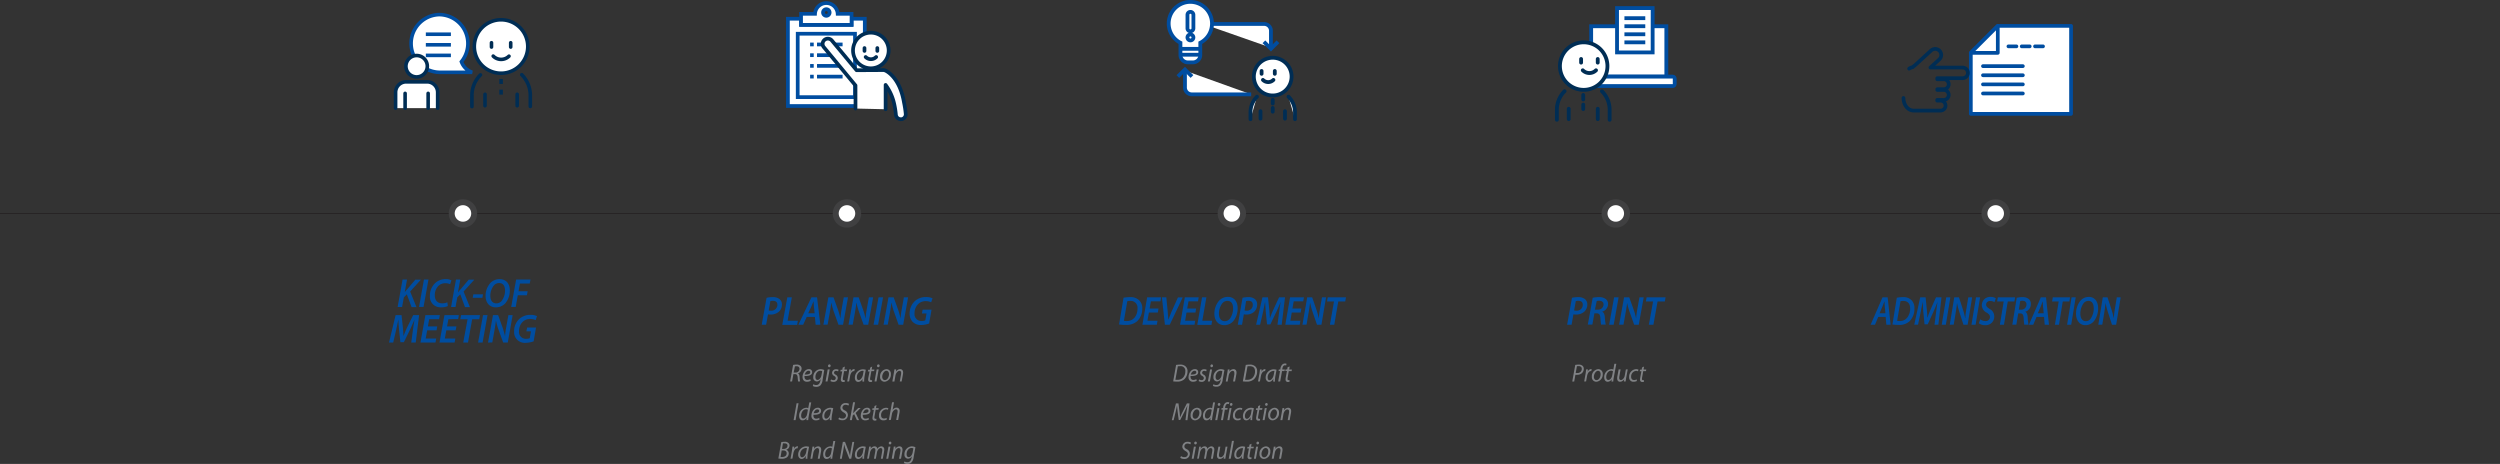 <svg xmlns="http://www.w3.org/2000/svg" viewBox="0 0 841.88 156.22"><rect x="0" y="0" width="841.88" height="156.22" fill="#333333" stroke="none"/><defs><style>.cls-1,.cls-12,.cls-16,.cls-4,.cls-5,.cls-9{fill:none;}.cls-1{stroke:#231f20;stroke-width:0.25px;}.cls-1,.cls-3{stroke-miterlimit:10;}.cls-2{fill:#004da0;}.cls-10,.cls-11,.cls-13,.cls-14,.cls-15,.cls-17,.cls-3,.cls-6,.cls-7,.cls-8{fill:#fff;}.cls-3{stroke:#404041;stroke-width:2px;}.cls-10,.cls-14,.cls-16,.cls-17,.cls-4,.cls-5,.cls-6,.cls-9{stroke:#002d54;}.cls-10,.cls-14,.cls-16,.cls-17,.cls-4,.cls-6,.cls-8,.cls-9{stroke-linecap:round;stroke-linejoin:round;}.cls-4,.cls-5,.cls-6,.cls-7{stroke-width:1.21px;}.cls-11,.cls-12,.cls-13,.cls-15,.cls-7,.cls-8{stroke:#004da0;}.cls-8,.cls-9{stroke-width:1.25px;}.cls-10,.cls-11,.cls-12{stroke-width:1.28px;}.cls-13,.cls-14{stroke-width:1.25px;}.cls-15,.cls-16,.cls-17{stroke-width:1.29px;}.cls-18{fill:#808285;}</style></defs><g id="레이어_2" data-name="레이어 2"><g id="Layer_1" data-name="Layer 1"><line class="cls-1" y1="71.87" x2="841.88" y2="71.87"/><path class="cls-2" d="M135.57,94.13h1.49l-.76,4.28h0c.27-.4.56-.72.82-1l2.73-3.23h1.88l-3.61,4,2.13,5.24h-1.65L137,99.11l-1,1-.6,3.27h-1.5Z"/><path class="cls-2" d="M144.29,94.13l-1.66,9.22h-1.52l1.66-9.22Z"/><path class="cls-2" d="M150.8,103.08a5.57,5.57,0,0,1-2.28.41,3.54,3.54,0,0,1-3.74-3.87,5.66,5.66,0,0,1,2.06-4.55A5.11,5.11,0,0,1,150.1,94a3.68,3.68,0,0,1,1.91.42l-.44,1.29a3.53,3.53,0,0,0-1.65-.33,3.32,3.32,0,0,0-2.24.85,4.39,4.39,0,0,0-1.26,3.21c0,1.55.76,2.71,2.49,2.71a4.17,4.17,0,0,0,1.75-.35Z"/><path class="cls-2" d="M153.55,94.13H155l-.77,4.28h.06c.27-.4.56-.72.82-1l2.73-3.23h1.88l-3.61,4,2.13,5.24h-1.65L155,99.11l-1,1-.6,3.27h-1.5Z"/><path class="cls-2" d="M162.65,99.12l-.21,1.17h-3.26l.22-1.17Z"/><path class="cls-2" d="M171.68,97.79a6.54,6.54,0,0,1-1.58,4.41,4.26,4.26,0,0,1-3.14,1.3c-2.26,0-3.44-1.74-3.44-3.8a6.47,6.47,0,0,1,1.64-4.44A4.28,4.28,0,0,1,168.24,94C170.58,94,171.68,95.69,171.68,97.79Zm-5.35-1.68a5.53,5.53,0,0,0-1.21,3.51c0,1.39.59,2.54,2.06,2.54a2.36,2.36,0,0,0,1.71-.78,5.73,5.73,0,0,0,1.18-3.53c0-1.22-.4-2.53-2-2.53A2.34,2.34,0,0,0,166.33,96.11Z"/><path class="cls-2" d="M173.81,94.13h4.84l-.26,1.35h-3.3l-.47,2.6h3.07l-.25,1.34h-3.07l-.7,3.93h-1.52Z"/><path class="cls-2" d="M138.49,115.35l.58-4.34c.13-.94.31-2.24.53-3.38h0c-.46,1.08-1,2.28-1.46,3.25L136,115.24h-1.17l-.45-4.29c-.11-1-.19-2.22-.24-3.32h0c-.24,1.06-.5,2.45-.72,3.38l-1,4.34H131l2.22-9.22h2l.47,4.31c.06.82.16,1.78.17,2.65h.05c.31-.87.73-1.84,1.1-2.64l2.12-4.32h2L140,115.35Z"/><path class="cls-2" d="M147,111.25h-3.15l-.49,2.75h3.53l-.24,1.35h-5.06l1.66-9.22h4.87l-.25,1.35h-3.34l-.44,2.43h3.15Z"/><path class="cls-2" d="M153.44,111.25h-3.15L149.8,114h3.53l-.25,1.35H148l1.66-9.22h4.86l-.24,1.35H151l-.45,2.43h3.16Z"/><path class="cls-2" d="M157.45,107.52H155l.26-1.39h6.38l-.26,1.39H159l-1.4,7.83H156Z"/><path class="cls-2" d="M164.17,106.13l-1.66,9.22H161l1.66-9.22Z"/><path class="cls-2" d="M164.34,115.35l1.67-9.22h1.74l1.53,4.28a24.89,24.89,0,0,1,.8,2.89h0a26,26,0,0,1,.39-3.12l.73-4.05h1.43L171,115.35h-1.55L167.87,111a23,23,0,0,1-.84-3H167c-.09.88-.27,2-.51,3.38l-.71,3.94Z"/><path class="cls-2" d="M179.7,114.94a8.06,8.06,0,0,1-2.68.51,3.59,3.59,0,0,1-3.89-3.85,5.62,5.62,0,0,1,1.76-4.21,5.5,5.5,0,0,1,3.74-1.36,4.91,4.91,0,0,1,2.21.43l-.47,1.34a4.06,4.06,0,0,0-1.86-.39,3.6,3.6,0,0,0-2.44.91,4.3,4.3,0,0,0-1.29,3.16,2.31,2.31,0,0,0,2.5,2.61,3,3,0,0,0,1.12-.2l.41-2.31h-1.55l.25-1.29h3Z"/><path class="cls-2" d="M258.15,100.28a9,9,0,0,1,2.12-.22,3.56,3.56,0,0,1,2.23.65,2.23,2.23,0,0,1,.81,1.84,3.22,3.22,0,0,1-1.12,2.5,4.27,4.27,0,0,1-2.74.88,6,6,0,0,1-.82-.07l-.63,3.49h-1.49Zm.71,4.27a3.7,3.7,0,0,0,.79.08,2,2,0,0,0,2.14-2c0-1-.67-1.33-1.52-1.33a2.82,2.82,0,0,0-.84.09Z"/><path class="cls-2" d="M265.13,100.13h1.52L265.23,108h3.45l-.25,1.4h-5Z"/><path class="cls-2" d="M271.67,106.72l-1.2,2.63h-1.61l4.39-9.22h1.9l1.1,9.22h-1.58l-.25-2.63Zm2.66-1.23-.25-2.3c0-.49-.09-1.2-.13-1.75h0c-.24.55-.47,1.2-.72,1.75l-1.06,2.3Z"/><path class="cls-2" d="M277.28,109.35l1.67-9.22h1.74l1.53,4.28a24.89,24.89,0,0,1,.8,2.89h0a26,26,0,0,1,.39-3.12l.73-4.05h1.43l-1.67,9.22h-1.54L280.8,105a24.48,24.48,0,0,1-.83-3h-.05c-.09.88-.27,2-.51,3.38l-.71,3.94Z"/><path class="cls-2" d="M285.74,109.35l1.67-9.22h1.74l1.54,4.28a26.82,26.82,0,0,1,.79,2.89h0a28.27,28.27,0,0,1,.39-3.12l.73-4.05h1.43l-1.66,9.22h-1.55L289.27,105a21.31,21.31,0,0,1-.83-3h-.06c-.09.88-.27,2-.5,3.38l-.72,3.94Z"/><path class="cls-2" d="M297.37,100.13l-1.67,9.22h-1.52l1.67-9.22Z"/><path class="cls-2" d="M297.54,109.35l1.66-9.22h1.74l1.54,4.28a26.82,26.82,0,0,1,.79,2.89h0a24.12,24.12,0,0,1,.39-3.12l.72-4.05h1.43l-1.66,9.22h-1.55L301.06,105a22.78,22.78,0,0,1-.83-3h-.06c-.09.88-.27,2-.5,3.38l-.72,3.94Z"/><path class="cls-2" d="M312.89,108.94a8.06,8.06,0,0,1-2.68.51,3.85,3.85,0,0,1-2.89-1.08,3.93,3.93,0,0,1-1-2.77,5.65,5.65,0,0,1,1.76-4.21,5.5,5.5,0,0,1,3.74-1.36,5.06,5.06,0,0,1,2.21.42l-.46,1.35a4.13,4.13,0,0,0-1.86-.39,3.6,3.6,0,0,0-2.45.91,4.3,4.3,0,0,0-1.29,3.16,2.31,2.31,0,0,0,2.5,2.61,3,3,0,0,0,1.12-.2l.41-2.32h-1.54l.24-1.28h3Z"/><path class="cls-2" d="M378.36,100.26a11.9,11.9,0,0,1,2.22-.2,4.05,4.05,0,0,1,3.08,1.11,3.65,3.65,0,0,1,1,2.71,5.78,5.78,0,0,1-1.71,4.28,5.49,5.49,0,0,1-3.93,1.25,16.12,16.12,0,0,1-2.18-.14Zm.11,7.79a6.67,6.67,0,0,0,.92.06,3.3,3.3,0,0,0,2.66-1.14,4.68,4.68,0,0,0,1-3.07,2.27,2.27,0,0,0-2.5-2.56,4.12,4.12,0,0,0-.93.09Z"/><path class="cls-2" d="M389.9,105.24h-3L386.4,108h3.4l-.24,1.35h-4.85l1.59-9.22H391l-.23,1.35h-3.21l-.43,2.42h3Z"/><path class="cls-2" d="M392.28,109.35l-1-9.22h1.48l.49,5.07c.1,1,.15,1.7.19,2.5h0c.28-.76.6-1.61,1-2.56l2.24-5h1.61l-4.38,9.22Z"/><path class="cls-2" d="M402.57,105.24h-3l-.48,2.76h3.4l-.24,1.35h-4.86l1.6-9.22h4.67l-.24,1.35h-3.2l-.43,2.42h3Z"/><path class="cls-2" d="M404.79,100.13h1.46L404.89,108h3.3l-.23,1.4h-4.77Z"/><path class="cls-2" d="M416.78,103.79a6.7,6.7,0,0,1-1.52,4.41,4,4,0,0,1-3,1.3c-2.17,0-3.31-1.74-3.31-3.8a6.62,6.62,0,0,1,1.58-4.44,4,4,0,0,1,3-1.28C415.72,100,416.78,101.69,416.78,103.79Zm-5.14-1.68a5.67,5.67,0,0,0-1.16,3.51c0,1.39.57,2.54,2,2.54a2.23,2.23,0,0,0,1.64-.78,5.88,5.88,0,0,0,1.13-3.53c0-1.22-.38-2.53-1.93-2.53A2.23,2.23,0,0,0,411.64,102.11Z"/><path class="cls-2" d="M418.43,100.28a8.34,8.34,0,0,1,2-.22,3.33,3.33,0,0,1,2.15.65,2.26,2.26,0,0,1,.77,1.84,3.29,3.29,0,0,1-1.07,2.5,4,4,0,0,1-2.63.88,5.65,5.65,0,0,1-.79-.07l-.6,3.49h-1.43Zm.68,4.27a3.44,3.44,0,0,0,.77.08,1.93,1.93,0,0,0,2-2c0-1-.63-1.33-1.46-1.33a2.61,2.61,0,0,0-.8.09Z"/><path class="cls-2" d="M430.2,109.35l.56-4.34c.12-.94.3-2.24.51-3.38h0c-.43,1.08-.93,2.27-1.39,3.25l-2.08,4.36h-1.12l-.44-4.3c-.1-1-.17-2.21-.22-3.31h0c-.22,1.06-.47,2.45-.68,3.38l-1,4.34H423l2.13-9.22H427l.45,4.31c.07.82.15,1.78.17,2.65h.05c.3-.87.7-1.85,1.06-2.64l2-4.32h2l-1.11,9.22Z"/><path class="cls-2" d="M438,105.24h-3l-.47,2.76h3.39l-.23,1.35h-4.86l1.6-9.22h4.67l-.24,1.35h-3.21l-.42,2.42h3Z"/><path class="cls-2" d="M438.61,109.35l1.59-9.22h1.68l1.47,4.28a26.14,26.14,0,0,1,.76,2.89h0a27.55,27.55,0,0,1,.37-3.12l.7-4.05h1.37L445,109.35H443.5L442,105a23.93,23.93,0,0,1-.8-3h-.05c-.09.88-.26,2-.49,3.38l-.68,3.94Z"/><path class="cls-2" d="M449.22,101.52h-2.34l.25-1.39h6.13l-.25,1.39h-2.35l-1.34,7.83h-1.46Z"/><path class="cls-2" d="M529.37,100.28a9,9,0,0,1,2.12-.22,3.56,3.56,0,0,1,2.23.65,2.23,2.23,0,0,1,.81,1.84,3.22,3.22,0,0,1-1.12,2.5,4.27,4.27,0,0,1-2.74.88,6.13,6.13,0,0,1-.82-.07l-.62,3.49h-1.5Zm.71,4.27a3.73,3.73,0,0,0,.8.08,2,2,0,0,0,2.13-2c0-1-.66-1.33-1.52-1.33a2.7,2.7,0,0,0-.83.09Z"/><path class="cls-2" d="M536.34,100.28a9.61,9.61,0,0,1,2.15-.22,3.64,3.64,0,0,1,2.2.6,2,2,0,0,1,.83,1.67,2.74,2.74,0,0,1-2,2.64l0,0c.57.23.82.88.9,1.75a16.32,16.32,0,0,0,.31,2.59h-1.56a20.43,20.43,0,0,1-.23-2.2c-.07-1.18-.47-1.6-1.28-1.6h-.74l-.69,3.8H534.7Zm.76,4H538a1.82,1.82,0,0,0,2-1.77c0-.85-.64-1.23-1.5-1.23a3.06,3.06,0,0,0-.8.08Z"/><path class="cls-2" d="M545.07,100.13l-1.66,9.22h-1.52l1.66-9.22Z"/><path class="cls-2" d="M545.24,109.35l1.67-9.22h1.74l1.53,4.28a22.86,22.86,0,0,1,.79,2.89h0a26,26,0,0,1,.39-3.12l.73-4.05h1.43l-1.67,9.22h-1.54L548.76,105a24.48,24.48,0,0,1-.83-3h0c-.09.88-.27,2-.51,3.38l-.71,3.94Z"/><path class="cls-2" d="M556.68,101.52h-2.43l.26-1.39h6.38l-.26,1.39h-2.44l-1.4,7.83h-1.53Z"/><path class="cls-2" d="M632.5,106.72l-1.09,2.63h-1.47l4-9.22h1.73l1,9.22h-1.44l-.23-2.63Zm2.42-1.23-.22-2.3c0-.49-.09-1.2-.12-1.75h0c-.21.55-.42,1.2-.65,1.75l-1,2.3Z"/><path class="cls-2" d="M638.75,100.26a10.8,10.8,0,0,1,2.11-.2,3.72,3.72,0,0,1,2.92,1.11,3.77,3.77,0,0,1,.91,2.71,5.93,5.93,0,0,1-1.62,4.28,5,5,0,0,1-3.72,1.25,14.65,14.65,0,0,1-2.07-.14Zm.11,7.79a6.09,6.09,0,0,0,.88.06,3,3,0,0,0,2.51-1.14,4.83,4.83,0,0,0,1-3.07c0-1.53-.7-2.56-2.36-2.56a3.81,3.81,0,0,0-.89.09Z"/><path class="cls-2" d="M651.45,109.35,652,105c.12-.94.28-2.24.48-3.38h0c-.42,1.08-.89,2.27-1.33,3.25l-2,4.36h-1.06l-.42-4.3c-.09-1-.16-2.21-.21-3.31h0c-.21,1.06-.44,2.45-.65,3.38l-.91,4.34h-1.27l2-9.22h1.82l.43,4.31c.06.82.14,1.78.15,2.65h0c.28-.87.66-1.85,1-2.64l1.93-4.32h1.84l-1.05,9.22Z"/><path class="cls-2" d="M656.78,100.13l-1.51,9.22h-1.39l1.52-9.22Z"/><path class="cls-2" d="M656.58,109.35l1.52-9.22h1.58l1.4,4.28a27.58,27.58,0,0,1,.72,2.89h0a27.2,27.2,0,0,1,.36-3.12l.66-4.05h1.3l-1.52,9.22h-1.4L659.79,105a25,25,0,0,1-.76-3h0c-.08.88-.25,2-.46,3.38l-.65,3.94Z"/><path class="cls-2" d="M666.8,100.13l-1.51,9.22H663.9l1.52-9.22Z"/><path class="cls-2" d="M666.85,107.53a3.05,3.05,0,0,0,1.8.59,1.37,1.37,0,0,0,1.48-1.37c0-.6-.35-1-1.13-1.49a2.86,2.86,0,0,1-1.62-2.41,2.8,2.8,0,0,1,2.94-2.87,3.24,3.24,0,0,1,1.77.46l-.45,1.33a2.57,2.57,0,0,0-1.44-.41,1.26,1.26,0,0,0-1.38,1.2c0,.63.45,1,1.2,1.49a2.75,2.75,0,0,1,1.55,2.45,2.87,2.87,0,0,1-3.08,3,3.27,3.27,0,0,1-2.11-.65Z"/><path class="cls-2" d="M674.75,101.52h-2.21l.24-1.39h5.8l-.23,1.39h-2.23l-1.27,7.83h-1.39Z"/><path class="cls-2" d="M679.14,100.28a8,8,0,0,1,2-.22,3.09,3.09,0,0,1,2,.6,2.06,2.06,0,0,1,.76,1.67A2.71,2.71,0,0,1,682,105v0c.52.23.75.88.82,1.75a17.43,17.43,0,0,0,.28,2.59h-1.42a19.86,19.86,0,0,1-.21-2.2c-.06-1.18-.43-1.6-1.16-1.6h-.67l-.63,3.8h-1.36Zm.7,4h.78a1.73,1.73,0,0,0,1.8-1.77c0-.85-.58-1.23-1.36-1.23a2.61,2.61,0,0,0-.74.08Z"/><path class="cls-2" d="M685.8,106.72l-1.09,2.63h-1.46l4-9.22H689l1,9.22h-1.44l-.22-2.63Zm2.42-1.23-.22-2.3c0-.49-.08-1.2-.12-1.75h0c-.21.55-.43,1.2-.65,1.75l-1,2.3Z"/><path class="cls-2" d="M693.27,101.52h-2.22l.24-1.39h5.81l-.24,1.39h-2.22l-1.28,7.83H692Z"/><path class="cls-2" d="M699,100.13l-1.52,9.22h-1.38l1.51-9.22Z"/><path class="cls-2" d="M706.54,103.79a6.88,6.88,0,0,1-1.45,4.41,3.7,3.7,0,0,1-2.85,1.3c-2,0-3.13-1.74-3.13-3.8a6.87,6.87,0,0,1,1.49-4.44,3.75,3.75,0,0,1,2.8-1.28C705.53,100,706.54,101.69,706.54,103.79Zm-4.88-1.68a6,6,0,0,0-1.1,3.51c0,1.39.55,2.54,1.88,2.54a2,2,0,0,0,1.55-.78,6.05,6.05,0,0,0,1.08-3.53c0-1.22-.37-2.53-1.83-2.53A2.09,2.09,0,0,0,701.66,102.11Z"/><path class="cls-2" d="M706.61,109.35l1.51-9.22h1.59l1.39,4.28a23.35,23.35,0,0,1,.72,2.89h0a29.27,29.27,0,0,1,.35-3.12l.67-4.05h1.3l-1.52,9.22h-1.4L709.81,105a26.93,26.93,0,0,1-.75-3h0c-.08.88-.25,2-.46,3.38l-.65,3.94Z"/><path class="cls-3" d="M159.68,71.87a3.78,3.78,0,1,1-3.78-3.77A3.78,3.78,0,0,1,159.68,71.87Z"/><path class="cls-3" d="M289,71.87a3.78,3.78,0,1,1-3.78-3.77A3.78,3.78,0,0,1,289,71.87Z"/><path class="cls-3" d="M418.61,71.87a3.78,3.78,0,1,1-3.78-3.77A3.78,3.78,0,0,1,418.61,71.87Z"/><path class="cls-3" d="M547.9,71.87a3.78,3.78,0,1,1-3.78-3.77A3.78,3.78,0,0,1,547.9,71.87Z"/><path class="cls-3" d="M675.84,71.87a3.78,3.78,0,1,1-3.78-3.77A3.78,3.78,0,0,1,675.84,71.87Z"/><path class="cls-4" d="M178.58,35.84V32.17a9.79,9.79,0,0,0-2.88-7"/><path class="cls-4" d="M161.8,25.22a9.79,9.79,0,0,0-2.88,7v3.67"/><line class="cls-4" x1="163.33" y1="35.61" x2="163.33" y2="31.75"/><line class="cls-4" x1="174.16" y1="35.61" x2="174.16" y2="31.75"/><line class="cls-5" x1="168.75" y1="26.59" x2="168.75" y2="28.27"/><line class="cls-5" x1="168.75" y1="30.18" x2="168.75" y2="31.86"/><path class="cls-6" d="M177.73,15.66a9,9,0,1,1-9-9A9,9,0,0,1,177.73,15.66Z"/><line class="cls-6" x1="165.51" y1="14.39" x2="165.51" y2="15.85"/><line class="cls-6" x1="171.98" y1="14.39" x2="171.98" y2="15.85"/><path class="cls-6" d="M171.4,18.92A3.75,3.75,0,0,1,168.75,20h0a3.76,3.76,0,0,1-2.66-1.11"/><path class="cls-7" d="M147.85,4.92a9.72,9.72,0,0,1,7.53,15.86A5.9,5.9,0,0,0,159,24.35H147.85a9.72,9.72,0,0,1,0-19.43Z"/><line class="cls-7" x1="151.84" y1="11.53" x2="143.4" y2="11.53"/><line class="cls-7" x1="151.84" y1="15.09" x2="143.4" y2="15.09"/><line class="cls-7" x1="151.84" y1="18.65" x2="143.4" y2="18.65"/><path class="cls-6" d="M143.9,22.3a3.6,3.6,0,1,1-3.6-3.6A3.6,3.6,0,0,1,143.9,22.3Z"/><path class="cls-6" d="M147.38,36.42V31.1a3.55,3.55,0,0,0-3.54-3.54h-7.08a3.55,3.55,0,0,0-3.54,3.54v5.32"/><line class="cls-6" x1="136.42" y1="31.44" x2="136.42" y2="36.42"/><line class="cls-6" x1="144.18" y1="36.42" x2="144.18" y2="31.44"/><polygon class="cls-8" points="672.76 8.72 663.68 17.8 663.68 38.35 697.43 38.35 697.43 8.72 672.76 8.72"/><polygon class="cls-8" points="672.76 17.8 672.76 8.72 663.68 17.8 672.76 17.8"/><line class="cls-8" x1="667.77" y1="22.27" x2="681.2" y2="22.27"/><line class="cls-8" x1="667.77" y1="25.34" x2="681.2" y2="25.34"/><line class="cls-8" x1="667.77" y1="28.41" x2="681.2" y2="28.41"/><line class="cls-8" x1="667.77" y1="31.48" x2="681.2" y2="31.48"/><line class="cls-8" x1="676.34" y1="15.61" x2="679.03" y2="15.61"/><line class="cls-8" x1="680.82" y1="15.61" x2="683.51" y2="15.61"/><line class="cls-8" x1="685.3" y1="15.61" x2="687.99" y2="15.61"/><path class="cls-9" d="M641,33a5.24,5.24,0,0,0,.27,1.65A4.39,4.39,0,0,0,642,36a3.46,3.46,0,0,0,1.09.9,2.77,2.77,0,0,0,1.33.34h9.07a1.76,1.76,0,0,0,1.18-.49,1.64,1.64,0,0,0,.49-1.19,1.75,1.75,0,0,0-.13-.65,1.71,1.71,0,0,0-.89-.89,1.75,1.75,0,0,0-.65-.13h-1.13s0,0,0-.06,0-.05,0-.07a.13.13,0,0,1,0-.06.13.13,0,0,1,0-.06h2.2a1.75,1.75,0,0,0,.65-.13,2,2,0,0,0,.54-.36,1.73,1.73,0,0,0,.35-.54,1.54,1.54,0,0,0,.13-.65,1.69,1.69,0,0,0-.48-1.18,2,2,0,0,0-.54-.36,1.75,1.75,0,0,0-.65-.13h-2.17v-.25h2.17a1.75,1.75,0,0,0,.65-.13,2,2,0,0,0,.54-.36,1.69,1.69,0,0,0,.35-.53,1.65,1.65,0,0,0,.13-.66,1.69,1.69,0,0,0-.48-1.18,2,2,0,0,0-.54-.36,1.75,1.75,0,0,0-.65-.13h-2.18v-.09a.28.28,0,0,1,0-.09s0-.06,0-.1,0-.05,0-.08h8.53a2,2,0,0,0,.69-.14,1.92,1.92,0,0,0,.57-.39,1.79,1.79,0,0,0,.38-.56,1.86,1.86,0,0,0,.14-.7,1.82,1.82,0,0,0-.14-.7,1.79,1.79,0,0,0-.38-.56,1.59,1.59,0,0,0-.57-.38,1.78,1.78,0,0,0-.69-.15H650.07l.75-.68.74-.68.75-.69.74-.68a2,2,0,0,0,.66-1.41,2.09,2.09,0,0,0-.12-.78,2,2,0,0,0-.41-.69,2.14,2.14,0,0,0-.66-.48,2,2,0,0,0-.76-.18,2,2,0,0,0-.77.12,2.11,2.11,0,0,0-.7.42l-1.37,1.26-1.38,1.26-1.38,1.27-1.38,1.26a.08.08,0,0,1,0,0l0,0,0,0,0,0-.18.14-.18.14-.18.15-.18.14a2.91,2.91,0,0,0-1.15.48"/><path class="cls-10" d="M436.09,40.14V37.85a7.47,7.47,0,0,0-2.2-5.3"/><path class="cls-10" d="M423.29,32.55a7.5,7.5,0,0,0-2.19,5.3v2.29"/><line class="cls-10" x1="424.47" y1="39.97" x2="424.47" y2="37.44"/><line class="cls-10" x1="432.72" y1="39.97" x2="432.72" y2="37.44"/><line class="cls-10" x1="428.59" y1="33.6" x2="428.59" y2="34.87"/><line class="cls-10" x1="428.59" y1="36.34" x2="428.59" y2="37.62"/><path class="cls-10" d="M434.94,25.79a6.35,6.35,0,1,1-1.86-4.48A6.32,6.32,0,0,1,434.94,25.79Z"/><line class="cls-10" x1="424.84" y1="23.89" x2="424.84" y2="24.86"/><line class="cls-10" x1="429.29" y1="23.89" x2="429.29" y2="24.86"/><path class="cls-10" d="M428.83,26.91a2.48,2.48,0,0,1-1.76.73h0a2.5,2.5,0,0,1-1.77-.73"/><path class="cls-11" d="M405.19,8.07h20.5a2.3,2.3,0,0,1,2.3,2.3v5.69"/><polyline class="cls-12" points="430.36 14.07 427.99 16.44 425.62 14.07"/><path class="cls-11" d="M421.34,31.77h-20a2.29,2.29,0,0,1-2.3-2.3V23.78"/><polyline class="cls-12" points="396.65 25.77 399.03 23.4 401.4 25.77"/><path class="cls-11" d="M408.14,7.93a7.29,7.29,0,1,0-10.62,6.48v4.14A2.48,2.48,0,0,0,400,21h1.73a2.47,2.47,0,0,0,2.47-2.47V14.41A7.28,7.28,0,0,0,408.14,7.93Z"/><line class="cls-11" x1="397.61" y1="16.45" x2="404.1" y2="16.45"/><line class="cls-11" x1="397.61" y1="18.43" x2="404.1" y2="18.43"/><path class="cls-11" d="M401.88,9.54a1,1,0,0,1-1,1h0a1,1,0,0,1-1-1V5a1,1,0,0,1,1-1h0a1,1,0,0,1,1,1Z"/><path class="cls-11" d="M401.88,12.61a1,1,0,1,1-1-1A1,1,0,0,1,401.88,12.61Z"/><polygon class="cls-13" points="286.78 6.31 286.78 8.37 269.76 8.37 269.76 6.31 265.33 6.31 265.33 35.7 291.22 35.7 291.22 6.31 286.78 6.31"/><rect class="cls-13" x="268.63" y="11.36" width="19.29" height="21.35"/><line class="cls-13" x1="275.13" y1="14.97" x2="283.74" y2="14.97"/><line class="cls-13" x1="275.13" y1="18.58" x2="283.74" y2="18.58"/><line class="cls-13" x1="275.13" y1="22.19" x2="283.74" y2="22.19"/><line class="cls-13" x1="275.13" y1="25.8" x2="283.74" y2="25.8"/><line class="cls-13" x1="272.81" y1="14.97" x2="274.02" y2="14.97"/><line class="cls-13" x1="272.81" y1="18.58" x2="274.02" y2="18.58"/><line class="cls-13" x1="272.81" y1="22.19" x2="274.02" y2="22.19"/><line class="cls-13" x1="272.81" y1="25.8" x2="274.02" y2="25.8"/><path class="cls-13" d="M282.09,4.66a3.82,3.82,0,0,0-7.63,0h-4.7V8.37h17V4.66Zm-3.82.66a1.11,1.11,0,1,1,1.11-1.11A1.11,1.11,0,0,1,278.27,5.32Z"/><path class="cls-14" d="M288.09,36.55V28.77L277.43,15.9a1.76,1.76,0,1,1,2.71-2.25l8.32,10,8.91-.05a1.63,1.63,0,0,1,.8.17c.49.21,4.84,2.38,6.25,10.72a33.17,33.17,0,0,1,.59,3.89,1.67,1.67,0,0,1-1.38,1.76l-.17,0a1.66,1.66,0,0,1-1.77-1.55,28.57,28.57,0,0,0-.56-3.55,16.71,16.71,0,0,0-2.9-6.44v8.19"/><path class="cls-14" d="M299.26,17a6,6,0,1,1-6-6A6,6,0,0,1,299.26,17Z"/><line class="cls-14" x1="291.12" y1="16.18" x2="291.12" y2="17.15"/><line class="cls-14" x1="295.44" y1="16.18" x2="295.44" y2="17.15"/><path class="cls-14" d="M295.05,19.2a2.5,2.5,0,0,1-1.77.73h0a2.5,2.5,0,0,1-1.77-.73"/><line class="cls-15" x1="544.54" y1="11.23" x2="547.57" y2="11.23"/><rect class="cls-15" x="535.83" y="8.84" width="25.31" height="16.96"/><rect class="cls-15" x="533.01" y="25.8" width="30.95" height="3.17" rx="0.65"/><path class="cls-16" d="M524.28,40.33V37a8.86,8.86,0,0,1,2.6-6.29"/><path class="cls-16" d="M539.45,30.72a8.86,8.86,0,0,1,2.6,6.29v3.32"/><line class="cls-17" x1="538.05" y1="40.12" x2="538.05" y2="36.63"/><line class="cls-17" x1="528.27" y1="40.12" x2="528.27" y2="36.63"/><line class="cls-17" x1="533.16" y1="31.97" x2="533.16" y2="33.48"/><line class="cls-17" x1="533.16" y1="35.22" x2="533.16" y2="36.73"/><path class="cls-17" d="M525.31,22.26a8,8,0,1,0,2.34-5.66A8,8,0,0,0,525.31,22.26Z"/><line class="cls-17" x1="538.04" y1="19.86" x2="538.04" y2="21.09"/><line class="cls-17" x1="532.44" y1="19.86" x2="532.44" y2="21.09"/><path class="cls-17" d="M533,23.67a3.14,3.14,0,0,0,2.23.92h0a3.14,3.14,0,0,0,2.23-.92"/><rect class="cls-15" x="544.54" y="2.72" width="11.99" height="14.93"/><line class="cls-15" x1="547.03" y1="6.12" x2="554.05" y2="6.12"/><line class="cls-15" x1="547.03" y1="8.83" x2="554.05" y2="8.83"/><line class="cls-15" x1="547.03" y1="11.54" x2="554.05" y2="11.54"/><line class="cls-15" x1="547.03" y1="14.26" x2="554.05" y2="14.26"/><path class="cls-18" d="M267.08,122.89a6.12,6.12,0,0,1,1.18-.12,1.83,1.83,0,0,1,1.28.42,1.2,1.2,0,0,1,.4.93,1.73,1.73,0,0,1-1.28,1.63v0c.39.14.56.56.6,1.14a11,11,0,0,0,.17,1.56h-.69c0-.12-.08-.72-.12-1.37s-.31-1.1-.85-1.1h-.59l-.44,2.47h-.66Zm.19,2.57h.59a1.28,1.28,0,0,0,1.38-1.25c0-.61-.43-.88-1-.88a1.88,1.88,0,0,0-.56.06Z"/><path class="cls-18" d="M273,128.24a2.64,2.64,0,0,1-1.28.32c-1,0-1.46-.74-1.46-1.64,0-1.22.86-2.61,2.1-2.61a1,1,0,0,1,1.14,1c0,1.07-1.15,1.34-2.57,1.32a1.63,1.63,0,0,0,.08.77.85.85,0,0,0,.86.54,2.08,2.08,0,0,0,1-.27Zm-.14-2.87c0-.33-.24-.51-.59-.51-.63,0-1.1.64-1.26,1.28,1,0,1.85-.13,1.85-.76Z"/><path class="cls-18" d="M273.87,129.39a1.9,1.9,0,0,0,1,.27c.65,0,1.17-.35,1.39-1.45l.13-.61h0a1.55,1.55,0,0,1-1.34.87,1.26,1.26,0,0,1-1.18-1.41,2.6,2.6,0,0,1,2.45-2.75,3,3,0,0,1,1.24.29L277,128a3.06,3.06,0,0,1-.77,1.82,2,2,0,0,1-1.35.45,2.17,2.17,0,0,1-1.16-.29Zm3-4.38a1.43,1.43,0,0,0-.64-.15c-1,0-1.64,1.07-1.64,2.08,0,.45.15,1,.74,1s1.15-.75,1.29-1.55Z"/><path class="cls-18" d="M278,128.47l.73-4.07h.66l-.73,4.07Zm1.23-4.81a.42.42,0,0,1-.39-.46.49.49,0,0,1,.46-.49.41.41,0,0,1,.41.45.47.47,0,0,1-.47.5Z"/><path class="cls-18" d="M279.87,127.77a1.63,1.63,0,0,0,.83.25.68.68,0,0,0,.74-.66c0-.32-.14-.52-.54-.76a1.2,1.2,0,0,1-.7-1,1.3,1.3,0,0,1,1.41-1.26,1.51,1.51,0,0,1,.79.2l-.18.53a1.37,1.37,0,0,0-.66-.18.64.64,0,0,0-.7.61c0,.29.19.48.54.68a1.27,1.27,0,0,1,.72,1.07,1.34,1.34,0,0,1-1.48,1.34,1.74,1.74,0,0,1-1-.28Z"/><path class="cls-18" d="M284.52,123.43l-.18,1h.93l-.11.55h-.92l-.35,2a3,3,0,0,0-.08.65c0,.24.11.39.36.39a1.35,1.35,0,0,0,.31,0l0,.54a1.47,1.47,0,0,1-.51.08.73.73,0,0,1-.81-.79,3.8,3.8,0,0,1,.09-.77l.37-2H283l.1-.55h.55l.13-.74Z"/><path class="cls-18" d="M285.3,128.47l.48-2.62c.09-.53.15-1.07.19-1.45h.58c0,.29-.06.57-.1.88h0a1.42,1.42,0,0,1,1.18-1l.19,0-.13.69-.18,0c-.57,0-1.08.73-1.24,1.67l-.32,1.8Z"/><path class="cls-18" d="M290.41,128.47a10.11,10.11,0,0,1,.09-1h0a1.7,1.7,0,0,1-1.5,1.14c-.68,0-1.11-.57-1.11-1.34a2.78,2.78,0,0,1,2.67-2.91,3.94,3.94,0,0,1,1,.15l-.4,2.12a11,11,0,0,0-.16,1.89Zm.42-3.55a1.41,1.41,0,0,0-.45-.06,2.13,2.13,0,0,0-1.82,2.23c0,.45.15.9.65.9s1.22-.76,1.4-1.84Z"/><path class="cls-18" d="M293.71,123.43l-.17,1h.92l-.1.55h-.93l-.35,2a3,3,0,0,0-.08.65c0,.24.11.39.37.39a1.42,1.42,0,0,0,.31,0l0,.54a1.47,1.47,0,0,1-.51.08.74.74,0,0,1-.82-.79,4.68,4.68,0,0,1,.09-.77l.38-2h-.55l.09-.55h.55l.14-.74Z"/><path class="cls-18" d="M294.5,128.47l.73-4.07h.67l-.74,4.07Zm1.24-4.81a.42.42,0,0,1-.39-.46.47.47,0,0,1,.45-.49.42.42,0,0,1,.42.45.48.48,0,0,1-.48.5Z"/><path class="cls-18" d="M297.88,128.56a1.53,1.53,0,0,1-1.51-1.67,2.39,2.39,0,0,1,2.14-2.58A1.52,1.52,0,0,1,300,126a2.4,2.4,0,0,1-2.14,2.56ZM298,128c.78,0,1.37-1,1.37-2,0-.47-.2-1.14-.9-1.14s-1.38,1.07-1.38,2c0,.67.35,1.14.9,1.14Z"/><path class="cls-18" d="M300.5,128.47l.51-2.88c.09-.46.14-.85.18-1.19h.6l-.1.8h0a1.7,1.7,0,0,1,1.44-.89c.45,0,1,.28,1,1.13a3.9,3.9,0,0,1-.07.65l-.43,2.38H303l.42-2.35a4.34,4.34,0,0,0,.05-.53c0-.4-.16-.7-.61-.7s-1.14.6-1.32,1.6l-.35,2Z"/><path class="cls-18" d="M268.91,135.81l-1,5.66h-.66l1-5.66Z"/><path class="cls-18" d="M273.18,135.51l-.85,4.67a9.88,9.88,0,0,0-.16,1.29h-.61l.1-.81h0a1.64,1.64,0,0,1-1.4.9c-.74,0-1.15-.65-1.15-1.48a2.62,2.62,0,0,1,2.39-2.77,1.67,1.67,0,0,1,.68.14l.35-1.94ZM272.06,138a1,1,0,0,0-.63-.18c-.92,0-1.64,1-1.64,2.13,0,.49.16,1,.73,1s1.12-.62,1.29-1.53Z"/><path class="cls-18" d="M276,141.24a2.6,2.6,0,0,1-1.27.32,1.44,1.44,0,0,1-1.47-1.64c0-1.22.86-2.61,2.1-2.61a1,1,0,0,1,1.14,1.05c0,1.07-1.14,1.34-2.57,1.32a1.76,1.76,0,0,0,.08.77.85.85,0,0,0,.86.54,2.16,2.16,0,0,0,1-.27Zm-.14-2.87c0-.33-.24-.51-.59-.51-.63,0-1.1.64-1.26,1.28,1,0,1.85-.13,1.85-.76Z"/><path class="cls-18" d="M279.44,141.47a10.11,10.11,0,0,1,.09-1.05h0a1.7,1.7,0,0,1-1.5,1.14c-.68,0-1.11-.57-1.11-1.34a2.78,2.78,0,0,1,2.67-2.91,3.94,3.94,0,0,1,1,.15l-.4,2.12a11,11,0,0,0-.16,1.89Zm.42-3.55a1.41,1.41,0,0,0-.45-.06,2.13,2.13,0,0,0-1.82,2.23c0,.45.15.9.65.9s1.22-.76,1.4-1.84Z"/><path class="cls-18" d="M282.6,140.59a1.93,1.93,0,0,0,1.14.36,1.07,1.07,0,0,0,1.16-1c0-.43-.22-.74-.79-1.06S283,138,283,137.39a1.69,1.69,0,0,1,1.82-1.66,1.89,1.89,0,0,1,1.1.29l-.23.57a1.68,1.68,0,0,0-.93-.27,1,1,0,0,0-1.07.92c0,.47.27.73.84,1a1.68,1.68,0,0,1,1,1.51,1.76,1.76,0,0,1-1.94,1.76,2.14,2.14,0,0,1-1.29-.4Z"/><path class="cls-18" d="M286.2,141.47l1.08-6h.66l-.68,3.73h0a4.81,4.81,0,0,1,.36-.4L289,137.4h.83l-1.69,1.67,1.15,2.4h-.72l-.94-2-.48.45-.28,1.55Z"/><path class="cls-18" d="M292.62,141.24a2.57,2.57,0,0,1-1.27.32,1.44,1.44,0,0,1-1.47-1.64c0-1.22.86-2.61,2.1-2.61a1,1,0,0,1,1.14,1.05c0,1.07-1.14,1.34-2.57,1.32a1.76,1.76,0,0,0,.08.77.85.85,0,0,0,.86.54,2.16,2.16,0,0,0,1-.27Zm-.14-2.87c0-.33-.24-.51-.59-.51-.63,0-1.1.64-1.26,1.28,1,0,1.85-.13,1.85-.76Z"/><path class="cls-18" d="M295.16,136.43l-.18,1h.93l-.1.55h-.93l-.35,2a3,3,0,0,0-.08.65c0,.24.11.39.37.39a1.42,1.42,0,0,0,.31,0l0,.54a1.4,1.4,0,0,1-.51.08.73.73,0,0,1-.81-.79,3.8,3.8,0,0,1,.09-.77l.37-2.05h-.55l.1-.55h.55l.13-.74Z"/><path class="cls-18" d="M298.6,141.31a2.56,2.56,0,0,1-1.12.25A1.42,1.42,0,0,1,296,140a2.53,2.53,0,0,1,2.36-2.68,1.8,1.8,0,0,1,.8.18L299,138a1.52,1.52,0,0,0-.65-.15,1.87,1.87,0,0,0-1.64,2c0,.66.33,1.09,1,1.09a1.91,1.91,0,0,0,.89-.23Z"/><path class="cls-18" d="M299.32,141.47l1.08-6h.66l-.48,2.61h0a1.62,1.62,0,0,1,1.38-.81,1,1,0,0,1,1,1.09,3.82,3.82,0,0,1-.07.68l-.43,2.39h-.66l.43-2.35a4,4,0,0,0,.05-.57c0-.37-.17-.66-.6-.66s-1.16.63-1.32,1.54l-.36,2Z"/><path class="cls-18" d="M263.1,148.89a6.35,6.35,0,0,1,1.15-.12,1.7,1.7,0,0,1,1.24.39,1.09,1.09,0,0,1,.39.88,1.51,1.51,0,0,1-1.15,1.41v0a1.25,1.25,0,0,1,.88,1.26,1.67,1.67,0,0,1-.64,1.32,2.85,2.85,0,0,1-1.75.46,6.08,6.08,0,0,1-1.11-.09Zm-.25,5a3.2,3.2,0,0,0,.54,0c.79,0,1.52-.34,1.52-1.25,0-.66-.53-.95-1.13-.95h-.55Zm.49-2.7h.49c.78,0,1.37-.42,1.37-1.11,0-.54-.39-.77-1-.77a2.38,2.38,0,0,0-.55,0Z"/><path class="cls-18" d="M266.21,154.47l.47-2.62c.09-.53.15-1.07.19-1.45h.58c0,.29-.05.57-.1.88h0a1.44,1.44,0,0,1,1.18-1l.2,0-.13.69-.19,0c-.56,0-1.07.73-1.24,1.67l-.32,1.8Z"/><path class="cls-18" d="M271.31,154.47a10.11,10.11,0,0,1,.09-1.05h0c-.43.84-1,1.14-1.5,1.14s-1.11-.57-1.11-1.34a2.78,2.78,0,0,1,2.66-2.91,3.88,3.88,0,0,1,1,.15l-.39,2.12a9.27,9.27,0,0,0-.16,1.89Zm.43-3.55a1.49,1.49,0,0,0-.46-.06,2.13,2.13,0,0,0-1.82,2.23c0,.45.15.9.66.9s1.21-.76,1.39-1.84Z"/><path class="cls-18" d="M272.92,154.47l.51-2.88c.08-.46.14-.85.18-1.19h.6l-.11.8h0a1.7,1.7,0,0,1,1.44-.89c.45,0,1,.28,1,1.13a3.9,3.9,0,0,1-.07.65l-.43,2.38h-.66l.43-2.35a4.39,4.39,0,0,0,0-.53c0-.4-.15-.7-.6-.7s-1.14.6-1.32,1.6l-.35,2Z"/><path class="cls-18" d="M281.28,148.51l-.86,4.67c-.07.42-.13.89-.16,1.29h-.6l.1-.81h0a1.63,1.63,0,0,1-1.39.9c-.74,0-1.15-.65-1.15-1.48a2.62,2.62,0,0,1,2.38-2.77,1.76,1.76,0,0,1,.69.14l.34-1.94ZM280.16,151a1,1,0,0,0-.63-.18c-.93,0-1.65,1-1.65,2.13,0,.49.16,1,.73,1s1.13-.62,1.29-1.53Z"/><path class="cls-18" d="M282.83,154.47l1-5.66h.73l1.23,3.2a15.79,15.79,0,0,1,.47,1.58h0a14.34,14.34,0,0,1,.23-1.77l.55-3h.62l-1,5.66H286l-1.23-3.2a12.24,12.24,0,0,1-.49-1.63h0c-.06.53-.15,1.09-.28,1.86l-.54,3Z"/><path class="cls-18" d="M290.41,154.47a10.11,10.11,0,0,1,.09-1.05h0c-.43.84-1,1.14-1.5,1.14-.69,0-1.11-.57-1.11-1.34a2.78,2.78,0,0,1,2.66-2.91,3.88,3.88,0,0,1,1,.15l-.39,2.12a9.27,9.27,0,0,0-.16,1.89Zm.43-3.55a1.49,1.49,0,0,0-.46-.06,2.14,2.14,0,0,0-1.82,2.23c0,.45.15.9.66.9s1.21-.76,1.39-1.84Z"/><path class="cls-18" d="M292,154.47l.52-2.88c.08-.46.13-.85.17-1.19h.59l-.11.77h0a1.6,1.6,0,0,1,1.35-.86.86.86,0,0,1,.9.91,1.66,1.66,0,0,1,1.42-.91,1,1,0,0,1,.94,1.07,4.6,4.6,0,0,1-.07.69l-.43,2.4h-.64l.41-2.35a3,3,0,0,0,.06-.53c0-.42-.15-.7-.58-.7s-1.06.59-1.22,1.49l-.37,2.09h-.63l.43-2.39a2.91,2.91,0,0,0,.05-.49c0-.35-.09-.7-.58-.7s-1.08.67-1.24,1.54l-.36,2Z"/><path class="cls-18" d="M298.45,154.47l.74-4.07h.66l-.74,4.07Zm1.24-4.81a.42.42,0,0,1-.39-.46.48.48,0,0,1,.45-.49.42.42,0,0,1,.42.45.48.48,0,0,1-.47.5Z"/><path class="cls-18" d="M300.29,154.47l.51-2.88c.09-.46.14-.85.18-1.19h.6l-.1.8h0a1.7,1.7,0,0,1,1.44-.89c.45,0,1,.28,1,1.13a3.9,3.9,0,0,1-.07.65l-.43,2.38h-.66l.43-2.35a4.34,4.34,0,0,0,.05-.53c0-.4-.16-.7-.61-.7s-1.14.6-1.32,1.6l-.35,2Z"/><path class="cls-18" d="M304.58,155.39a1.9,1.9,0,0,0,1,.27c.65,0,1.16-.35,1.39-1.45l.13-.61h0a1.55,1.55,0,0,1-1.34.87,1.26,1.26,0,0,1-1.18-1.41,2.6,2.6,0,0,1,2.45-2.75,3.06,3.06,0,0,1,1.24.29l-.6,3.35a3.06,3.06,0,0,1-.77,1.82,2,2,0,0,1-1.35.45,2.17,2.17,0,0,1-1.16-.29Zm3-4.38a1.43,1.43,0,0,0-.64-.15c-1,0-1.64,1.07-1.64,2.08,0,.45.15,1,.74,1s1.14-.75,1.29-1.55Z"/><path class="cls-18" d="M396.05,122.89a8,8,0,0,1,1.33-.11,2.48,2.48,0,0,1,2,.73,2.18,2.18,0,0,1,.52,1.52,3.75,3.75,0,0,1-1.08,2.69,3.53,3.53,0,0,1-2.44.79,9.89,9.89,0,0,1-1.31-.08Zm-.24,5a5.92,5.92,0,0,0,.7,0,2.46,2.46,0,0,0,1.92-.75,3.12,3.12,0,0,0,.73-2.12,1.55,1.55,0,0,0-1.79-1.71,3.36,3.36,0,0,0-.74.06Z"/><path class="cls-18" d="M403,128.24a2.64,2.64,0,0,1-1.28.32,1.44,1.44,0,0,1-1.47-1.64c0-1.22.87-2.61,2.11-2.61a1,1,0,0,1,1.14,1c0,1.07-1.15,1.34-2.57,1.32a1.63,1.63,0,0,0,.08.77.86.86,0,0,0,.86.55,2.11,2.11,0,0,0,1-.28Zm-.14-2.87c0-.33-.24-.51-.59-.51-.63,0-1.11.64-1.26,1.28,1,0,1.85-.13,1.85-.76Z"/><path class="cls-18" d="M403.83,127.77a1.6,1.6,0,0,0,.83.25.68.68,0,0,0,.73-.66c0-.32-.13-.52-.54-.76a1.2,1.2,0,0,1-.7-1,1.31,1.31,0,0,1,1.41-1.26,1.58,1.58,0,0,1,.8.2l-.19.53a1.3,1.3,0,0,0-.66-.18.63.63,0,0,0-.69.61c0,.29.18.48.53.68a1.27,1.27,0,0,1,.72,1.07,1.34,1.34,0,0,1-1.48,1.34,1.7,1.7,0,0,1-.95-.28Z"/><path class="cls-18" d="M406.76,128.47l.74-4.06h.66l-.74,4.06Zm1.24-4.81a.42.42,0,0,1-.39-.46.48.48,0,0,1,.45-.49.42.42,0,0,1,.42.45.48.48,0,0,1-.47.5Z"/><path class="cls-18" d="M408.63,129.39a1.9,1.9,0,0,0,1,.27c.65,0,1.17-.35,1.39-1.45l.13-.61h0a1.55,1.55,0,0,1-1.34.87,1.26,1.26,0,0,1-1.18-1.41,2.6,2.6,0,0,1,2.45-2.75,3,3,0,0,1,1.24.29l-.59,3.35a3.19,3.19,0,0,1-.78,1.83,2,2,0,0,1-1.35.44,2.17,2.17,0,0,1-1.16-.29Zm3-4.38a1.45,1.45,0,0,0-.64-.14c-1,0-1.64,1.06-1.64,2.07,0,.45.15,1,.75,1s1.14-.75,1.28-1.55Z"/><path class="cls-18" d="M412.78,128.47l.51-2.88c.08-.46.14-.85.18-1.18h.6l-.11.79h0a1.7,1.7,0,0,1,1.44-.89c.45,0,1,.28,1,1.13a3.9,3.9,0,0,1-.07.65l-.43,2.38h-.66l.43-2.35a4.22,4.22,0,0,0,0-.52c0-.41-.15-.71-.6-.71s-1.14.6-1.32,1.6l-.35,2Z"/><path class="cls-18" d="M419.52,122.89a7.92,7.92,0,0,1,1.32-.11,2.5,2.5,0,0,1,2,.73,2.23,2.23,0,0,1,.51,1.52,3.71,3.71,0,0,1-1.08,2.69,3.52,3.52,0,0,1-2.44.79,9.73,9.73,0,0,1-1.3-.08Zm-.24,5a5.76,5.76,0,0,0,.69,0,2.44,2.44,0,0,0,1.92-.75,3.13,3.13,0,0,0,.74-2.12c0-1-.46-1.71-1.8-1.71a3.41,3.41,0,0,0-.74.06Z"/><path class="cls-18" d="M423.64,128.47l.47-2.62c.1-.53.15-1.07.19-1.44h.58c0,.28-.05.56-.1.88h0a1.43,1.43,0,0,1,1.18-1l.2,0-.13.69-.18,0c-.57,0-1.08.73-1.25,1.67l-.32,1.8Z"/><path class="cls-18" d="M428.74,128.47a10.33,10.33,0,0,1,.09-1h0c-.43.84-1,1.14-1.5,1.14s-1.11-.57-1.11-1.34a2.78,2.78,0,0,1,2.66-2.91,3.88,3.88,0,0,1,1,.15l-.39,2.13a9.12,9.12,0,0,0-.16,1.88Zm.43-3.55a1.57,1.57,0,0,0-.46,0,2.12,2.12,0,0,0-1.82,2.22c0,.45.15.9.66.9s1.21-.76,1.39-1.84Z"/><path class="cls-18" d="M430.43,128.47l.63-3.52h-.51l.1-.54h.52l0-.22a2.53,2.53,0,0,1,.63-1.41,1.33,1.33,0,0,1,.92-.37,1.1,1.1,0,0,1,.53.11l-.14.56a.9.9,0,0,0-.39-.08c-.53,0-.78.54-.9,1.21l0,.2h.86l-.1.54h-.85l-.63,3.52Z"/><path class="cls-18" d="M434.3,123.43l-.17,1h.92l-.1.54H434l-.35,2a3,3,0,0,0-.08.65c0,.24.11.39.37.39a1.42,1.42,0,0,0,.31,0l0,.54a1.47,1.47,0,0,1-.51.08.74.74,0,0,1-.82-.79A4.46,4.46,0,0,1,433,127l.38-2.06h-.55l.09-.54h.55l.14-.75Z"/><path class="cls-18" d="M399.21,141.47l.38-3.06c.07-.54.19-1.37.29-1.91h0c-.25.57-.55,1.24-.84,1.82l-1.6,3.11h-.5l-.4-3c-.08-.66-.14-1.31-.17-1.89h0c-.12.52-.28,1.37-.41,1.91l-.74,3.06h-.62l1.4-5.66h.85l.42,3.25c0,.48.11,1,.13,1.42h0c.17-.43.4-.94.63-1.4l1.66-3.27h.87l-.69,5.66Z"/><path class="cls-18" d="M402.45,141.56a1.52,1.52,0,0,1-1.51-1.67,2.4,2.4,0,0,1,2.14-2.58A1.53,1.53,0,0,1,404.6,139a2.4,2.4,0,0,1-2.14,2.56Zm.08-.56c.78,0,1.37-1.05,1.37-2,0-.47-.21-1.13-.9-1.13s-1.38,1.06-1.38,2c0,.67.35,1.14.9,1.14Z"/><path class="cls-18" d="M409.17,135.51l-.86,4.67c-.07.42-.13.89-.16,1.29h-.6l.1-.81h0a1.63,1.63,0,0,1-1.39.9c-.74,0-1.15-.65-1.15-1.48a2.62,2.62,0,0,1,2.38-2.77,1.76,1.76,0,0,1,.69.14l.34-1.94ZM408.05,138a1.05,1.05,0,0,0-.63-.17c-.93,0-1.65,1-1.65,2.12,0,.49.16,1,.73,1s1.13-.61,1.29-1.53Z"/><path class="cls-18" d="M409.24,141.47l.74-4.06h.66l-.73,4.06Zm1.24-4.81a.42.42,0,0,1-.39-.46.48.48,0,0,1,.45-.49.42.42,0,0,1,.42.45.48.48,0,0,1-.47.5Z"/><path class="cls-18" d="M411.17,141.47l.63-3.52h-.52l.1-.54h.52l0-.22a2.53,2.53,0,0,1,.63-1.41,1.33,1.33,0,0,1,.92-.37,1.1,1.1,0,0,1,.53.11l-.14.56a.9.9,0,0,0-.39-.08c-.53,0-.78.54-.89,1.21l0,.2h.87l-.11.54h-.85l-.63,3.52Z"/><path class="cls-18" d="M413.33,141.47l.73-4.06h.66l-.73,4.06Zm1.23-4.81a.42.42,0,0,1-.39-.46.49.49,0,0,1,.46-.49.42.42,0,0,1,.41.45.48.48,0,0,1-.47.5Z"/><path class="cls-18" d="M417.8,141.31a2.56,2.56,0,0,1-1.12.25A1.43,1.43,0,0,1,415.2,140a2.53,2.53,0,0,1,2.36-2.68,1.7,1.7,0,0,1,.81.19l-.19.54a1.57,1.57,0,0,0-.66-.15,1.87,1.87,0,0,0-1.63,2c0,.66.32,1.09.95,1.09a2,2,0,0,0,.9-.23Z"/><path class="cls-18" d="M421.1,141.47c0-.25,0-.63.08-1.05h0c-.43.84-1,1.14-1.5,1.14-.69,0-1.11-.57-1.11-1.34a2.78,2.78,0,0,1,2.66-2.91,3.88,3.88,0,0,1,1,.15l-.39,2.13a9.12,9.12,0,0,0-.16,1.88Zm.42-3.55a1.57,1.57,0,0,0-.46,0,2.13,2.13,0,0,0-1.82,2.22c0,.45.16.9.66.9s1.21-.76,1.4-1.84Z"/><path class="cls-18" d="M424.4,136.43l-.18,1h.93L425,138h-.92l-.35,2a3,3,0,0,0-.08.65c0,.24.11.39.36.39a1.35,1.35,0,0,0,.31,0l0,.54a1.47,1.47,0,0,1-.51.08.73.73,0,0,1-.81-.79,3.63,3.63,0,0,1,.09-.76l.37-2.06h-.55l.1-.54h.55l.13-.75Z"/><path class="cls-18" d="M425.19,141.47l.73-4.06h.66l-.73,4.06Zm1.23-4.81a.42.42,0,0,1-.39-.46.49.49,0,0,1,.46-.49.42.42,0,0,1,.41.45.48.48,0,0,1-.47.5Z"/><path class="cls-18" d="M428.57,141.56a1.52,1.52,0,0,1-1.51-1.67,2.39,2.39,0,0,1,2.14-2.58,1.52,1.52,0,0,1,1.51,1.69,2.39,2.39,0,0,1-2.13,2.56Zm.08-.56c.78,0,1.37-1.05,1.37-2,0-.47-.21-1.13-.9-1.13s-1.38,1.06-1.38,2c0,.67.35,1.14.9,1.14Z"/><path class="cls-18" d="M431.18,141.47l.51-2.88c.09-.46.15-.85.19-1.18h.6l-.11.79h0a1.7,1.7,0,0,1,1.43-.89c.46,0,1,.28,1,1.13a3.9,3.9,0,0,1-.07.65l-.44,2.38h-.65l.42-2.35a2.87,2.87,0,0,0,.05-.52c0-.41-.15-.71-.61-.71s-1.14.6-1.31,1.6l-.35,2Z"/><path class="cls-18" d="M397.71,153.59a1.93,1.93,0,0,0,1.14.36,1.07,1.07,0,0,0,1.16-1c0-.43-.22-.74-.79-1.06s-1.07-.85-1.07-1.45a1.69,1.69,0,0,1,1.82-1.66,2,2,0,0,1,1.1.29l-.23.57a1.68,1.68,0,0,0-.93-.27,1,1,0,0,0-1.07.92c0,.47.27.73.84,1a1.68,1.68,0,0,1,1,1.51,1.76,1.76,0,0,1-1.94,1.76,2.14,2.14,0,0,1-1.29-.4Z"/><path class="cls-18" d="M401.31,154.47l.74-4.06h.66l-.74,4.06Zm1.24-4.81a.42.42,0,0,1-.39-.46.48.48,0,0,1,.45-.49.42.42,0,0,1,.42.45.48.48,0,0,1-.47.5Z"/><path class="cls-18" d="M403.14,154.47l.52-2.88c.08-.46.13-.85.17-1.18h.58l-.1.76h0a1.63,1.63,0,0,1,1.36-.86.86.86,0,0,1,.9.91,1.66,1.66,0,0,1,1.42-.91,1,1,0,0,1,.94,1.07,4.6,4.6,0,0,1-.07.69l-.43,2.4h-.64l.41-2.35a3,3,0,0,0,.06-.52c0-.43-.16-.71-.59-.71s-1.05.59-1.21,1.5l-.37,2.08h-.63l.43-2.39a2.85,2.85,0,0,0,0-.49c0-.35-.08-.7-.57-.7s-1.09.67-1.24,1.54l-.36,2Z"/><path class="cls-18" d="M413.36,150.41l-.53,2.87c-.08.46-.14.85-.17,1.19h-.6l.11-.77h0a1.71,1.71,0,0,1-1.36.86c-.5,0-1-.25-1-1.18a3.64,3.64,0,0,1,.07-.68l.42-2.29h.65l-.4,2.26a3.57,3.57,0,0,0-.07.6c0,.42.16.7.62.7s1.1-.59,1.26-1.48l.37-2.08Z"/><path class="cls-18" d="M413.78,154.47l1.08-6h.66l-1.07,6Z"/><path class="cls-18" d="M418.17,154.47a10.33,10.33,0,0,1,.09-1.05h0a1.69,1.69,0,0,1-1.5,1.14c-.68,0-1.11-.57-1.11-1.34a2.78,2.78,0,0,1,2.67-2.91,3.94,3.94,0,0,1,1,.15l-.39,2.13a9.12,9.12,0,0,0-.16,1.88Zm.43-3.55a1.62,1.62,0,0,0-.46,0,2.12,2.12,0,0,0-1.82,2.22c0,.45.15.9.66.9s1.21-.76,1.39-1.84Z"/><path class="cls-18" d="M421.47,149.43l-.17,1h.92l-.1.54h-.93l-.35,2a3.84,3.84,0,0,0-.08.65c0,.24.11.39.37.39a1.42,1.42,0,0,0,.31,0l0,.54a1.47,1.47,0,0,1-.51.08.74.74,0,0,1-.82-.79,4.46,4.46,0,0,1,.09-.76l.38-2.06H420l.09-.54h.55l.14-.75Z"/><path class="cls-18" d="M422.26,154.47l.74-4.06h.66l-.74,4.06Zm1.24-4.81a.42.42,0,0,1-.39-.46.48.48,0,0,1,.45-.49.42.42,0,0,1,.42.45.48.48,0,0,1-.47.5Z"/><path class="cls-18" d="M425.64,154.56a1.52,1.52,0,0,1-1.5-1.67,2.39,2.39,0,0,1,2.13-2.58,1.52,1.52,0,0,1,1.52,1.69,2.4,2.4,0,0,1-2.14,2.56Zm.08-.56c.79,0,1.38-1.05,1.38-2,0-.47-.21-1.13-.91-1.13s-1.38,1.06-1.38,2c0,.67.36,1.14.91,1.14Z"/><path class="cls-18" d="M428.26,154.47l.51-2.88c.09-.46.14-.85.18-1.18h.6l-.1.79h0a1.71,1.71,0,0,1,1.44-.89c.46,0,1,.28,1,1.13a3.9,3.9,0,0,1-.07.65l-.43,2.38h-.65l.42-2.35a4.17,4.17,0,0,0,.05-.52c0-.41-.15-.71-.61-.71s-1.14.6-1.32,1.6l-.35,2Z"/><path class="cls-18" d="M530.47,122.89a6.29,6.29,0,0,1,1.17-.11,1.85,1.85,0,0,1,1.31.43,1.32,1.32,0,0,1,.39,1,2,2,0,0,1-.64,1.47,2.47,2.47,0,0,1-1.63.54,4.43,4.43,0,0,1-.55,0l-.41,2.27h-.65Zm.15,2.72a2.47,2.47,0,0,0,.54,0,1.38,1.38,0,0,0,1.51-1.38c0-.67-.45-.94-1.07-.94a2,2,0,0,0-.58.06Z"/><path class="cls-18" d="M533.48,128.47l.47-2.62c.09-.53.15-1.07.19-1.45h.58c0,.29-.05.57-.1.88h0a1.42,1.42,0,0,1,1.18-1l.2,0-.13.69-.19,0c-.56,0-1.07.73-1.24,1.67l-.32,1.8Z"/><path class="cls-18" d="M537.57,128.56a1.52,1.52,0,0,1-1.51-1.67,2.39,2.39,0,0,1,2.14-2.58,1.52,1.52,0,0,1,1.52,1.69,2.4,2.4,0,0,1-2.14,2.56Zm.08-.56c.78,0,1.37-1,1.37-2,0-.47-.21-1.13-.9-1.13s-1.38,1.06-1.38,2c0,.67.35,1.14.9,1.14Z"/><path class="cls-18" d="M544.29,122.51l-.86,4.67c-.07.42-.13.89-.16,1.29h-.6l.1-.81h0a1.63,1.63,0,0,1-1.39.9c-.74,0-1.15-.65-1.15-1.48a2.62,2.62,0,0,1,2.38-2.77,1.76,1.76,0,0,1,.69.14l.34-1.94ZM543.17,125a1.05,1.05,0,0,0-.63-.17c-.93,0-1.64,1-1.64,2.12,0,.49.15,1,.72,1s1.13-.62,1.29-1.53Z"/><path class="cls-18" d="M548.14,124.4l-.53,2.88c-.08.46-.13.85-.17,1.19h-.59l.1-.77h0a1.71,1.71,0,0,1-1.36.86c-.5,0-1-.25-1-1.18a3.64,3.64,0,0,1,.07-.68l.42-2.3h.66l-.41,2.27a3.47,3.47,0,0,0-.06.6c0,.42.16.7.61.7s1.1-.6,1.26-1.48l.38-2.09Z"/><path class="cls-18" d="M551.21,128.31a2.56,2.56,0,0,1-1.12.25,1.42,1.42,0,0,1-1.48-1.57,2.53,2.53,0,0,1,2.36-2.68,1.65,1.65,0,0,1,.8.19l-.19.54a1.48,1.48,0,0,0-.65-.15,1.87,1.87,0,0,0-1.64,2c0,.66.33,1.09,1,1.09a1.91,1.91,0,0,0,.89-.23Z"/><path class="cls-18" d="M553.64,123.43l-.18,1h.93l-.1.55h-.93l-.35,2a3,3,0,0,0-.08.65c0,.24.11.39.37.39a1.42,1.42,0,0,0,.31,0l0,.54a1.47,1.47,0,0,1-.51.08.74.74,0,0,1-.82-.79,3.63,3.63,0,0,1,.09-.76l.37-2.06h-.55l.1-.55h.55l.14-.74Z"/></g></g></svg>